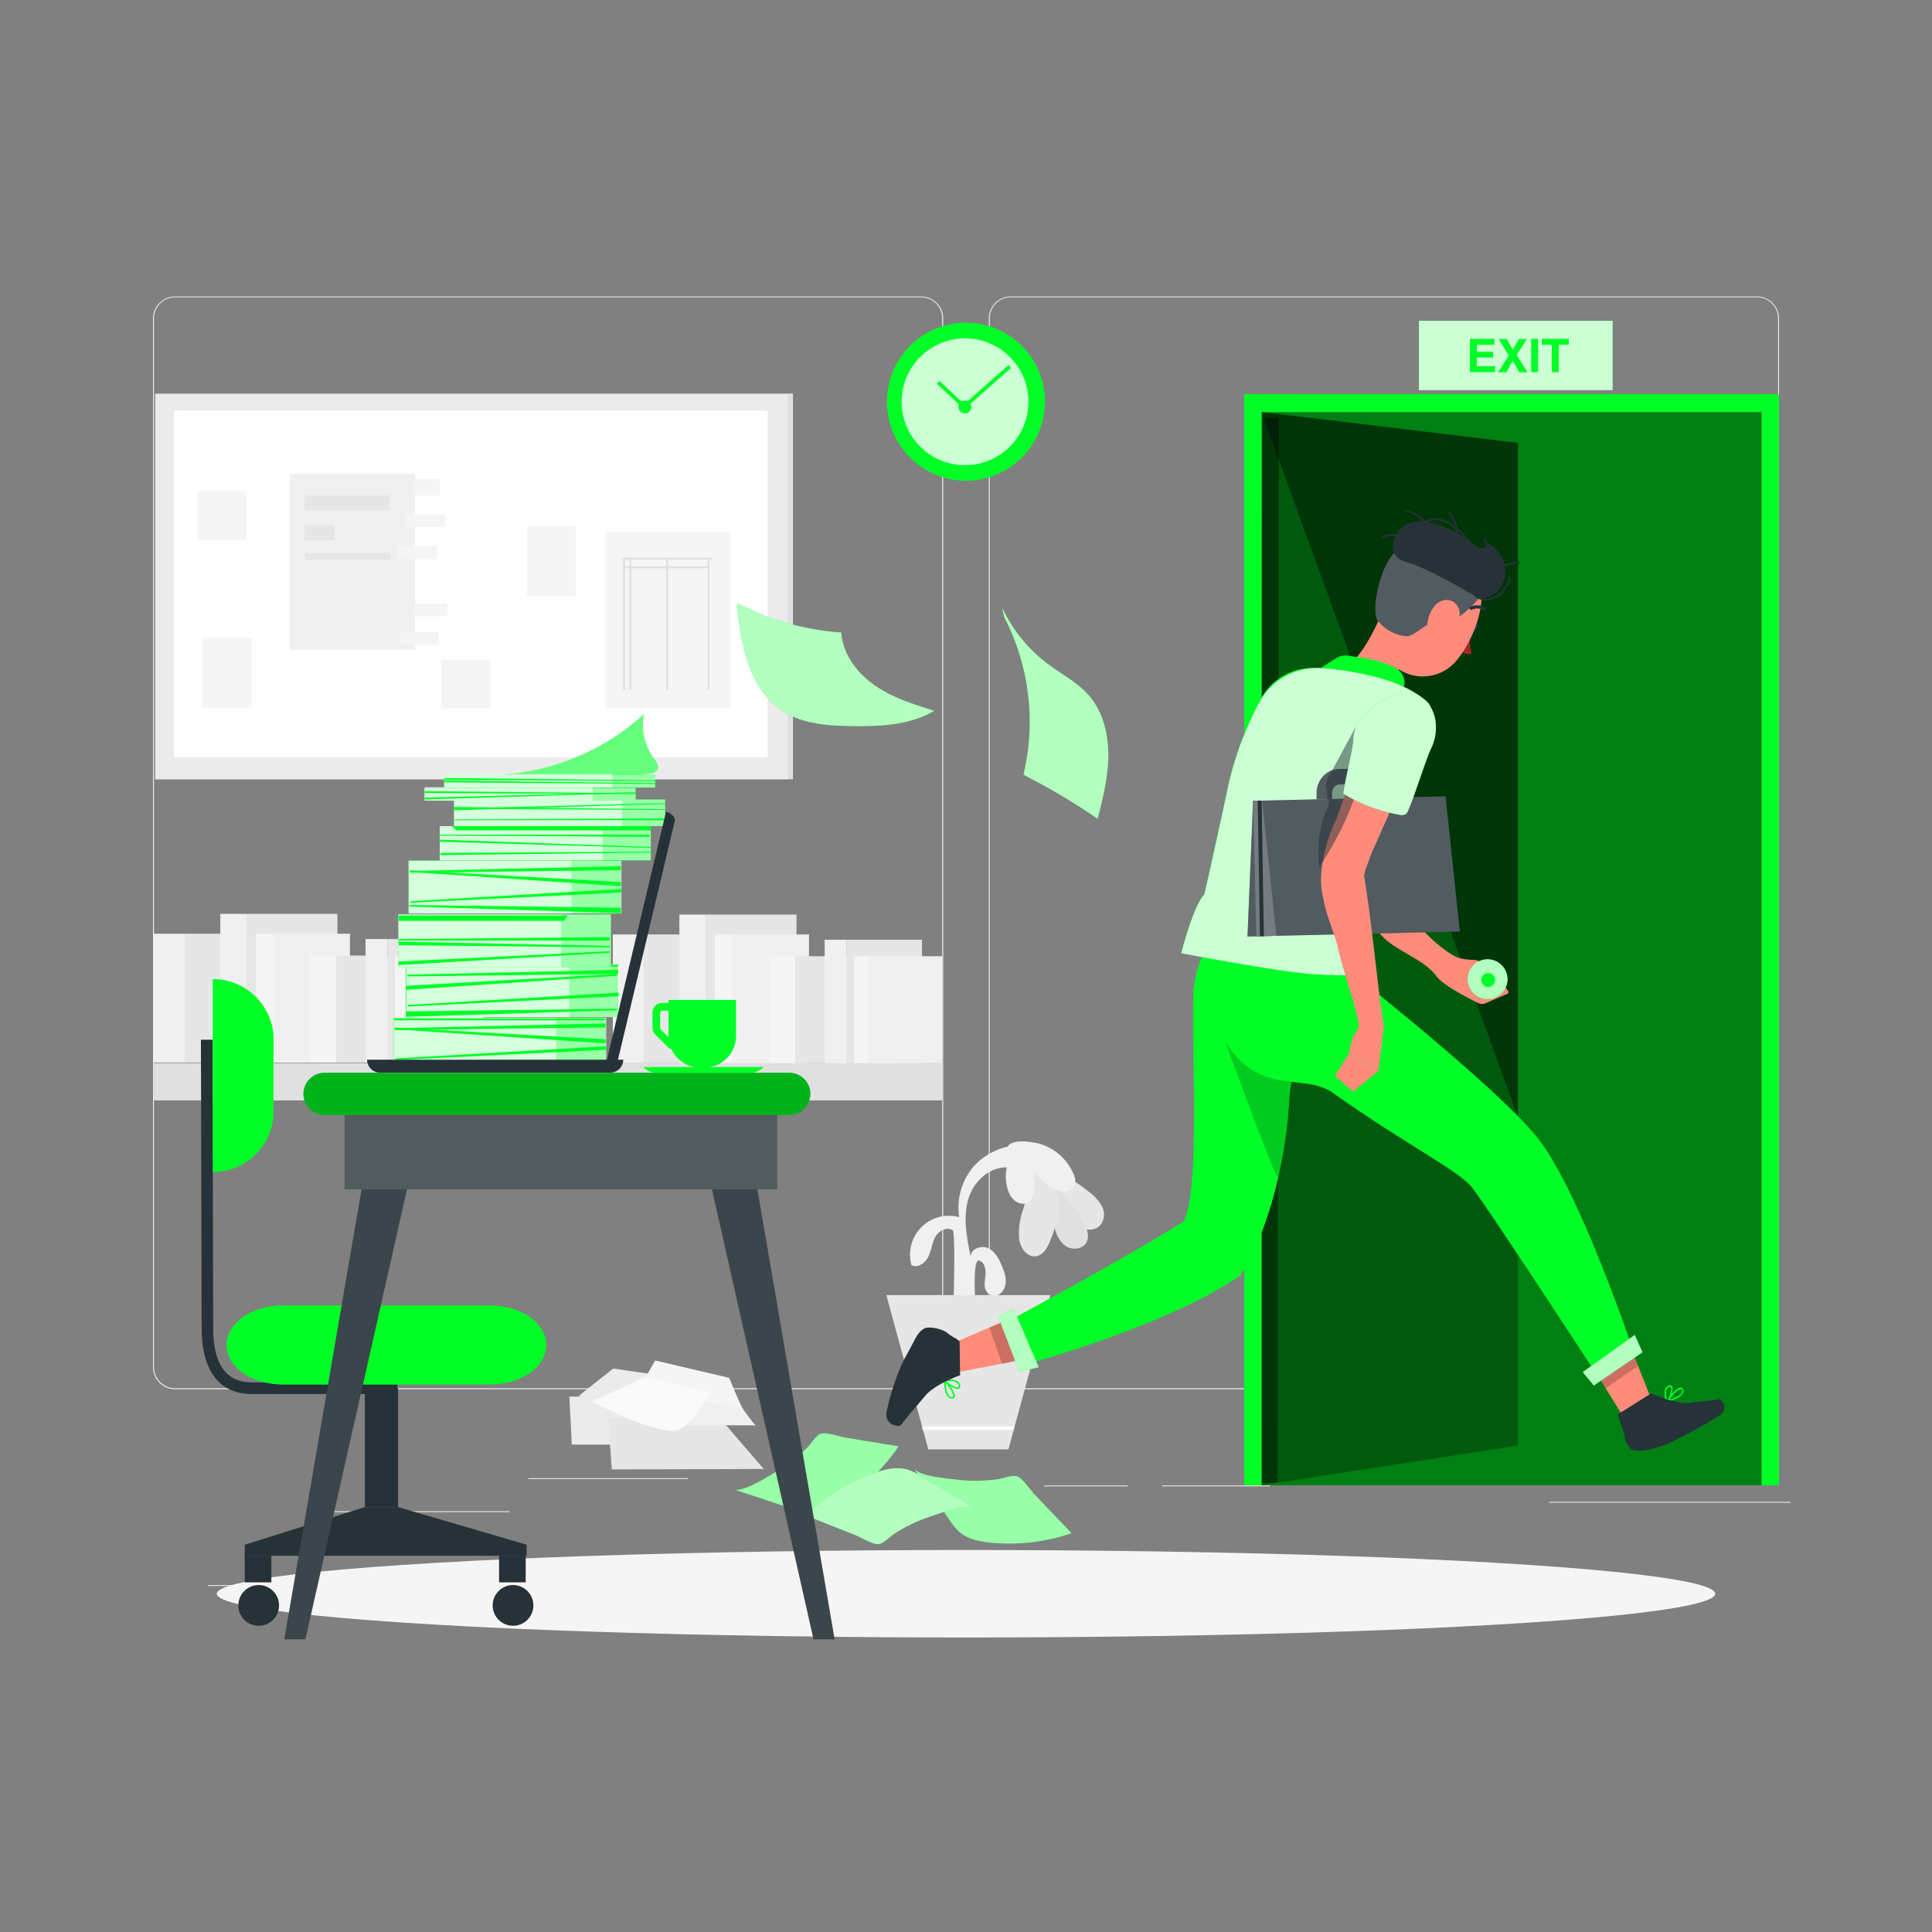 <svg xmlns="http://www.w3.org/2000/svg" viewBox="0 0 500 500"><rect x="0" y="0" width="500" height="500" fill="#808080" stroke="none"/><g id="freepik--background-complete--inject-103"><path d="M238.4,359.53H45.31a5.72,5.72,0,0,1-5.71-5.71V82.39a5.72,5.72,0,0,1,5.71-5.66H238.4a5.71,5.71,0,0,1,5.7,5.71h0V353.82A5.71,5.71,0,0,1,238.4,359.53ZM45.31,76.93a5.47,5.47,0,0,0-5.46,5.46V353.82a5.47,5.47,0,0,0,5.46,5.46H238.4a5.46,5.46,0,0,0,5.45-5.46V82.39a5.46,5.46,0,0,0-5.45-5.46Z" style="fill:#f0f0f0"></path><path d="M454.7,359.53H261.6a5.71,5.71,0,0,1-5.7-5.71V82.39a5.71,5.71,0,0,1,5.7-5.66H454.7a5.71,5.71,0,0,1,5.7,5.66V353.82A5.71,5.71,0,0,1,454.7,359.53ZM261.6,76.93a5.46,5.46,0,0,0-5.45,5.46V353.82a5.46,5.46,0,0,0,5.45,5.46H454.7a5.48,5.48,0,0,0,5.47-5.46V82.39a5.48,5.48,0,0,0-5.47-5.46Z" style="fill:#f0f0f0"></path><rect x="53.79" y="410.21" width="41.21" height="0.25" style="fill:#e0e0e0"></rect><rect x="222.78" y="408.21" width="10" height="0.25" style="fill:#e0e0e0"></rect><rect x="86.58" y="416.75" width="46.25" height="0.25" style="fill:#e0e0e0"></rect><rect x="301.7" y="410.08" width="27.93" height="0.25" style="fill:#e0e0e0"></rect><rect x="411.48" y="410.08" width="27.93" height="0.25" style="fill:#e0e0e0"></rect><rect x="136.72" y="382.55" width="41.33" height="0.25" style="fill:#e0e0e0"></rect><rect x="85.63" y="391.09" width="46.25" height="0.25" style="fill:#e0e0e0"></rect><rect x="270.25" y="384.42" width="21.6" height="0.25" style="fill:#e0e0e0"></rect><rect x="300.75" y="384.42" width="27.93" height="0.25" style="fill:#e0e0e0"></rect><rect x="400.94" y="388.65" width="62.44" height="0.25" style="fill:#e0e0e0"></rect><rect x="47.8" y="241.65" width="31.31" height="33.33" style="fill:#e6e6e6"></rect><rect x="39.78" y="241.65" width="8.02" height="33.33" style="fill:#f0f0f0"></rect><rect x="63.8" y="236.51" width="23.52" height="38.47" style="fill:#e6e6e6"></rect><rect x="57.01" y="236.51" width="6.8" height="38.47" style="fill:#f0f0f0"></rect><rect x="70.73" y="241.65" width="19.83" height="33.33" style="fill:#f0f0f0"></rect><rect x="66.2" y="241.65" width="4.53" height="33.33" style="fill:#f5f5f5"></rect><rect x="86.96" y="247.29" width="26.01" height="27.69" style="fill:#e6e6e6"></rect><rect x="80.3" y="247.29" width="6.66" height="27.69" style="fill:#f5f5f5"></rect><rect x="100.25" y="243.02" width="19.54" height="31.96" style="fill:#e6e6e6"></rect><rect x="94.61" y="243.02" width="5.65" height="31.96" style="fill:#f0f0f0"></rect><rect x="106.01" y="247.29" width="18.98" height="27.69" style="fill:#f0f0f0"></rect><rect x="102.24" y="247.29" width="3.76" height="27.69" style="fill:#f5f5f5"></rect><rect x="166.61" y="241.83" width="31.31" height="33.33" style="fill:#e6e6e6"></rect><rect x="158.59" y="241.83" width="8.02" height="33.33" style="fill:#f0f0f0"></rect><rect x="182.61" y="236.69" width="23.52" height="38.47" style="fill:#e6e6e6"></rect><rect x="175.82" y="236.69" width="6.8" height="38.47" style="fill:#f0f0f0"></rect><rect x="189.54" y="241.83" width="19.83" height="33.33" style="fill:#f0f0f0"></rect><rect x="185.01" y="241.83" width="4.53" height="33.33" style="fill:#f5f5f5"></rect><rect x="39.85" y="275.14" width="204" height="9.65" style="fill:#e0e0e0"></rect><rect x="205.77" y="247.47" width="26.01" height="27.69" style="fill:#e6e6e6"></rect><rect x="199.11" y="247.47" width="6.66" height="27.69" style="fill:#f5f5f5"></rect><rect x="219.06" y="243.2" width="19.54" height="31.96" style="fill:#e6e6e6"></rect><rect x="213.42" y="243.2" width="5.65" height="31.96" style="fill:#f0f0f0"></rect><rect x="224.82" y="247.47" width="18.98" height="27.69" style="fill:#f0f0f0"></rect><rect x="221.05" y="247.47" width="3.76" height="27.69" style="fill:#f5f5f5"></rect><rect x="40.17" y="101.88" width="163.83" height="99.83" style="fill:#ebebeb"></rect><rect x="204.02" y="101.84" width="1.2" height="99.83" style="fill:#e0e0e0"></rect><rect x="45.13" y="106.22" width="0.99" height="89.83" style="fill:#e0e0e0"></rect><rect x="45.03" y="106.22" width="153.63" height="89.83" style="fill:#fff"></rect><rect x="136.37" y="136.15" width="12.66" height="18.18" style="fill:#f5f5f5"></rect><rect x="52.43" y="164.96" width="12.66" height="18.18" style="fill:#f5f5f5"></rect><rect x="51.2" y="127.04" width="12.66" height="12.66" style="fill:#f5f5f5"></rect><rect x="114.17" y="170.76" width="12.66" height="12.66" style="fill:#f5f5f5"></rect><rect x="156.59" y="137.72" width="32.42" height="45.56" style="fill:#f5f5f5"></rect><rect x="161.03" y="144.31" width="23.29" height="0.5" style="fill:#e0e0e0"></rect><rect x="172.42" y="144.8" width="0.5" height="33.74" style="fill:#e0e0e0"></rect><rect x="183.12" y="144.8" width="0.5" height="33.74" style="fill:#e0e0e0"></rect><rect x="162.92" y="144.8" width="0.5" height="33.74" style="fill:#e0e0e0"></rect><rect x="161.25" y="144.8" width="0.5" height="33.74" style="fill:#e0e0e0"></rect><rect x="161.5" y="146.58" width="21.62" height="0.5" style="fill:#e0e0e0"></rect><rect x="106.69" y="121.12" width="4.28" height="9.98" transform="translate(-17.28 234.94) rotate(-90)" style="fill:#f5f5f5"></rect><rect x="109.12" y="152.85" width="3.33" height="9.98" transform="translate(-47.06 268.62) rotate(-90)" style="fill:#f5f5f5"></rect><rect x="74.99" y="122.57" width="32.42" height="45.56" style="fill:#f0f0f0"></rect><rect x="106.88" y="160.22" width="3.33" height="9.98" transform="translate(-56.66 273.75) rotate(-90)" style="fill:#f5f5f5"></rect><rect x="108.54" y="129.76" width="3.33" height="9.98" transform="translate(-24.54 244.96) rotate(-90)" style="fill:#f5f5f5"></rect><rect x="106.36" y="138.03" width="3.33" height="9.98" transform="translate(-35 251.04) rotate(-90)" style="fill:#f5f5f5"></rect><rect x="78.81" y="128.17" width="22.1" height="3.92" style="fill:#e6e6e6"></rect><polygon points="101.27 144.92 79.17 144.92 78.81 143.14 100.91 143.14 101.27 144.92" style="fill:#e6e6e6"></polygon><rect x="78.81" y="136.01" width="7.84" height="3.92" style="fill:#e6e6e6"></rect><path d="M273.19,303.21a33.23,33.23,0,0,1,8.3,5,12.08,12.08,0,0,1,3.62,3.85,4.53,4.53,0,0,1-.33,5c-1.41,1.57-4,1.44-5.81.35s-3-2.9-4.31-4.57c-1.94-2.52-9.64-7.81-9.85-10.48C267.47,301.55,270.64,302.24,273.19,303.21Z" style="fill:#e6e6e6"></path><path d="M272.86,317a7.84,7.84,0,0,0,2.73,5.33c1.66,1.21,4.35,1.12,5.46-.61s.23-4-.8-5.75a28.91,28.91,0,0,0-6.89-8.37C272.88,310.87,272.36,313.63,272.86,317Z" style="fill:#e0e0e0"></path><path d="M265.92,305.51a21,21,0,0,1-1.17,7.58,18.82,18.82,0,0,0-1,7.59c.32,2.32,2.14,4.82,4.44,4.43,1.59-.27,2.63-1.79,3.29-3.27,1.93-4.35,3.44-10.13,1.67-14.55-1.67-4.17-6.89-8-11.32-9.12C262.82,301,265.59,302.17,265.92,305.51Z" style="fill:#e6e6e6"></path><path d="M252.17,301.67A16.25,16.25,0,0,0,248.25,315a10.06,10.06,0,0,0-12.36,12.42c1.62.85,3.6-.58,4.39-2.24s.93-3.6,1.85-5.19,3.22-2.67,4.58-1.44c.72,7.83-.36,18.85.36,26.68.1-.51,6.15-.47,6.12-.6-.74-3.92-1.77-18.84.16-18.39,1.53.37,1.85,2.41,1.66,4s-.47,3.41.69,4.45a2.57,2.57,0,0,0,3.9-.73c1.3-2,.54-4.34-.32-6.37-.78-1.82-1.78-3.74-3.58-4.57s-4.48.21-4.5,2.19c-1-4.93-2-10.1-.59-14.93s6.22-9,11.13-8c2.41.51,6,2.57,7.74-.27,1.24-2,.06-3.39-1.69-4.39C262.81,294.68,255.59,297.87,252.17,301.67Z" style="fill:#f0f0f0"></path><path d="M260.55,302.27a10.65,10.65,0,0,0,.81,6.94c1,1.82,3.12,3,4.73,1.91,1.25-.87,1.7-2.76,1.72-4.46C267.91,300.24,262.47,291.79,260.55,302.27Z" style="fill:#f0f0f0"></path><path d="M269.34,296.1a13.71,13.71,0,0,1,8.51,7.8,3.69,3.69,0,0,1,0,3.46c-.86,1.23-2.71,1.17-4.11.64-3-1.12-5.09-3.63-7.39-5.79-1.53-1.44-6.74-3.12-5.6-5.39S267.52,295.54,269.34,296.1Z" style="fill:#f0f0f0"></path><polygon points="260.98 375.09 240.25 375.09 229.39 335.17 271.84 335.17 260.98 375.09" style="fill:#e6e6e6"></polygon><rect x="238.72" y="369.15" width="23.66" height="0.89" style="fill:#fff"></rect><polygon points="147.34 361.42 147.99 373.87 187.08 373.87 172.88 361.42 147.34 361.42" style="fill:#ebebeb"></polygon><polygon points="157.38 366.87 158.33 380.29 197.65 380.17 186.2 366.87 157.38 366.87" style="fill:#e6e6e6"></polygon><path d="M158.7,354.17l-8.95,7.1s29,5.26,28.34,5.19-1-9.61-1-9.61Z" style="fill:#ebebeb"></path><path d="M170.49,361.54l-2.23,7.33h27.36c-.45,0-5.46-7.17-5.46-7.17Z" style="fill:#f0f0f0"></path><path d="M169.56,352.09l-3.79,6.66,26.68,6.05c-.44-.11-3.73-8.21-3.73-8.21Z" style="fill:#f5f5f5"></path><path d="M167.12,356.29l-13.9,6.41s15.1,8.13,21.5,7.55c3.92-.36,9.21-9.86,9.21-9.86Z" style="fill:#fafafa"></path></g><g id="freepik--Shadows--inject-103"><ellipse id="freepik--Shadow--inject-103" cx="250" cy="412.46" rx="193.89" ry="11.32" style="fill:#f5f5f5"></ellipse></g><g id="freepik--paper-flying--inject-103"><path d="M226.43,177.4c-4.61-3.18-8.35-8.11-8.7-13.7A68.45,68.45,0,0,1,191,156.19l-.33.39c.61,5.11,1.23,10.26,2.92,15.11s4.59,9.45,8.89,12.28c5.23,3.43,11.84,3.86,18.1,3.94,7.28.09,14.93-.25,21.2-3.95C236.47,182.29,231,180.58,226.43,177.4Z" style="fill:#00FF27"></path><path d="M226.43,177.4c-4.61-3.18-8.35-8.11-8.7-13.7A68.45,68.45,0,0,1,191,156.19l-.33.39c.61,5.11,1.23,10.26,2.92,15.11s4.59,9.45,8.89,12.28c5.23,3.43,11.84,3.86,18.1,3.94,7.28.09,14.93-.25,21.2-3.95C236.47,182.29,231,180.58,226.43,177.4Z" style="fill:#fff;opacity:0.7"></path><path d="M286.83,195.51c0-5.55-1.39-11.3-5-15.5-2.94-3.38-7.05-5.49-10.65-8.17a38.6,38.6,0,0,1-11.81-14.55l.5,2.37a58.84,58.84,0,0,1,5,40.84,168.72,168.72,0,0,1,19.2,11.4C285.43,206.51,286.79,201.07,286.83,195.51Z" style="fill:#00FF27"></path><path d="M286.83,195.51c0-5.55-1.39-11.3-5-15.5-2.94-3.38-7.05-5.49-10.65-8.17a38.6,38.6,0,0,1-11.81-14.55l.5,2.37a58.84,58.84,0,0,1,5,40.84,168.72,168.72,0,0,1,19.2,11.4C285.43,206.51,286.79,201.07,286.83,195.51Z" style="fill:#fff;opacity:0.7"></path><path d="M190.06,385.48l15.06,5a16.15,16.15,0,0,0,4.14,1c2.85.17,5.57-1.13,8-2.61a49.65,49.65,0,0,0,15.29-14.56l-13.73-2.25c-1.57-.25-4.9-1.48-6.38-1-1.29.42-2.52,2.58-3.49,3.55a41.72,41.72,0,0,1-8.74,6.67C198.24,382.44,192.4,386.15,190.06,385.48Z" style="fill:#00FF27"></path><path d="M190.06,385.48l15.06,5a16.15,16.15,0,0,0,4.14,1c2.85.17,5.57-1.13,8-2.61a49.65,49.65,0,0,0,15.29-14.56l-13.73-2.25c-1.57-.25-4.9-1.48-6.38-1-1.29.42-2.52,2.58-3.49,3.55a41.72,41.72,0,0,1-8.74,6.67C198.24,382.44,192.4,386.15,190.06,385.48Z" style="fill:#fff;opacity:0.6"></path><path d="M236.61,380.12l9,13.08a16.84,16.84,0,0,0,2.71,3.29c2.17,1.85,5.12,2.45,8,2.73a49.48,49.48,0,0,0,21-2.43l-9.61-10.05c-1.1-1.15-3-4.14-4.49-4.65-1.28-.44-3.56.54-4.93.73a42.12,42.12,0,0,1-11,.08C245,382.61,238.08,382.06,236.61,380.12Z" style="fill:#00FF27"></path><path d="M236.61,380.12l9,13.08a16.84,16.84,0,0,0,2.71,3.29c2.17,1.85,5.12,2.45,8,2.73a49.48,49.48,0,0,0,21-2.43l-9.61-10.05c-1.1-1.15-3-4.14-4.49-4.65-1.28-.44-3.56.54-4.93.73a42.12,42.12,0,0,1-11,.08C245,382.61,238.08,382.06,236.61,380.12Z" style="fill:#fff;opacity:0.6"></path><path d="M252.28,390.27l-13.65-8.11a15.92,15.92,0,0,0-3.83-1.85c-2.75-.78-5.68-.08-8.38.85a49.61,49.61,0,0,0-18,11l12.94,5.11c1.47.58,4.47,2.49,6,2.34,1.35-.13,3-2,4.16-2.73a42.27,42.27,0,0,1,10-4.66C243.65,391.5,250.14,389.12,252.28,390.27Z" style="fill:#00FF27"></path><path d="M252.28,390.27l-13.65-8.11a15.92,15.92,0,0,0-3.83-1.85c-2.75-.78-5.68-.08-8.38.85a49.61,49.61,0,0,0-18,11l12.94,5.11c1.47.58,4.47,2.49,6,2.34,1.35-.13,3-2,4.16-2.73a42.27,42.27,0,0,1,10-4.66C243.65,391.5,250.14,389.12,252.28,390.27Z" style="fill:#fff;opacity:0.7"></path><path d="M130.25,200.38a133.59,133.59,0,0,0,37.94-.22,2.56,2.56,0,0,0,1.93-.91c.58-.95-.23-2.09-.89-3a14.52,14.52,0,0,1-2.58-11.41,60.57,60.57,0,0,1-33.81,15.37Z" style="fill:#00FF27"></path><path d="M130.25,200.38a133.59,133.59,0,0,0,37.94-.22,2.56,2.56,0,0,0,1.93-.91c.58-.95-.23-2.09-.89-3a14.52,14.52,0,0,1-2.58-11.41,60.57,60.57,0,0,1-33.81,15.37Z" style="fill:#fff;opacity:0.4"></path></g><g id="freepik--table-and-seat--inject-103"><path d="M55.09,303.3h0V253.41h0a15.7,15.7,0,0,1,15.7,15.7V287.6A15.7,15.7,0,0,1,55.09,303.3Z" style="fill:#00FF27"></path><path d="M102.86,360.78H65.19c-8.39,0-13-6-13-17L52,269.08h3l.17,74.68c0,9.3,3.37,14,10,14h37.67Z" style="fill:#263238"></path><path d="M126.9,358.28H73.1c-8,0-14.45-4.56-14.45-10.19h0c0-5.63,6.47-10.19,14.45-10.19h53.8c8,0,14.45,4.56,14.45,10.19h0C141.35,353.72,134.88,358.28,126.9,358.28Z" style="fill:#00FF27"></path><path d="M55.09,303.3h0V253.41h0a15.7,15.7,0,0,1,15.7,15.7V287.6A15.7,15.7,0,0,1,55.09,303.3Z" style="fill:#00FF27"></path><path d="M126.9,358.28H73.1c-8,0-14.45-4.56-14.45-10.19h0c0-5.63,6.47-10.19,14.45-10.19h53.8c8,0,14.45,4.56,14.45,10.19h0C141.35,353.72,134.88,358.28,126.9,358.28Z" style="fill:#00FF27"></path><rect x="94.42" y="359.28" width="8.6" height="30.75" style="fill:#263238"></rect><polygon points="63.34 399.77 94.42 390.03 103.03 390.03 136.29 399.77 136.29 402.62 63.34 402.62 63.34 399.77" style="fill:#263238"></polygon><rect x="63.34" y="402.62" width="6.89" height="6.89" style="fill:#263238"></rect><circle cx="66.95" cy="415.48" r="5.27" style="fill:#263238"></circle><rect x="129.16" y="402.62" width="6.89" height="6.89" style="fill:#263238"></rect><circle cx="132.77" cy="415.48" r="5.27" style="fill:#263238"></circle><polygon points="107.47 298.31 95.2 298.31 73.58 424.25 79.04 424.25 107.47 298.31" style="fill:#263238"></polygon><polygon points="107.47 298.31 95.2 298.31 73.58 424.25 79.04 424.25 107.47 298.31" style="fill:#fff;opacity:0.1"></polygon><polygon points="182.11 298.31 194.38 298.31 216 424.25 210.54 424.25 182.11 298.31" style="fill:#263238"></polygon><polygon points="182.11 298.31 194.38 298.31 216 424.25 210.54 424.25 182.11 298.31" style="fill:#fff;opacity:0.1"></polygon><rect x="89.18" y="288.56" width="111.92" height="19.25" style="fill:#263238"></rect><rect x="89.18" y="288.56" width="111.92" height="19.25" style="fill:#fff;opacity:0.2"></rect><path d="M204.26,288.56H84a5.46,5.46,0,0,1-5.47-5.46h0A5.47,5.47,0,0,1,84,277.63H204.26a5.46,5.46,0,0,1,5.46,5.47h0A5.45,5.45,0,0,1,204.26,288.56Z" style="fill:#00FF27"></path><path d="M204.26,288.56H84a5.46,5.46,0,0,1-5.47-5.46h0A5.47,5.47,0,0,1,84,277.63H204.26a5.46,5.46,0,0,1,5.46,5.47h0A5.45,5.45,0,0,1,204.26,288.56Z" style="opacity:0.3"></path></g><g id="freepik--Clock--inject-103"><circle cx="250" cy="103.98" r="20.45" transform="translate(101.48 330.36) rotate(-79.32)" style="fill:#00FF27"></circle><circle cx="249.75" cy="103.98" r="16.41" style="fill:#fff;opacity:0.8"></circle><path d="M251.37,105.34a1.66,1.66,0,1,1-1.66-1.67A1.66,1.66,0,0,1,251.37,105.34Z" style="fill:#00FF27"></path><polygon points="249.52 105.95 242.46 99.31 243.14 98.58 249.54 104.6 261.01 94.47 261.67 95.22 249.52 105.95" style="fill:#00FF27"></polygon></g><g id="freepik--Paper--inject-103"><rect x="101.78" y="263.38" width="54.95" height="13.66" transform="translate(258.51 540.42) rotate(180)" style="fill:#00FF27"></rect><rect x="101.96" y="263.44" width="54.95" height="13.66" transform="translate(258.87 540.53) rotate(180)" style="fill:#fff;opacity:0.6;isolation:isolate"></rect><rect x="101.78" y="263.44" width="42.18" height="13.66" transform="translate(245.74 540.53) rotate(180)" style="fill:#fff;opacity:0.6;isolation:isolate"></rect><polygon points="102.05 275.3 156.73 277 156.67 275.61 102.02 274.9 102.05 275.3" style="fill:#00FF27;isolation:isolate"></polygon><polygon points="156.73 268.98 102.13 265.91 102.13 266.37 156.73 270.02 156.73 268.98" style="fill:#00FF27;isolation:isolate"></polygon><polygon points="156.73 264.86 102.13 266.11 102.13 266.56 156.73 265.9 156.73 264.86" style="fill:#00FF27;isolation:isolate"></polygon><polygon points="156.89 271.67 102.28 274.33 102.28 273.93 156.89 270.76 156.89 271.67" style="fill:#00FF27;isolation:isolate"></polygon><polygon points="101.92 263.56 156.52 263.6 156.52 264.05 101.92 264.05 101.92 263.56" style="fill:#00FF27;isolation:isolate"></polygon><rect x="105.72" y="222.68" width="54.95" height="13.66" transform="translate(266.4 459.03) rotate(180)" style="fill:#00FF27"></rect><rect x="105.9" y="222.74" width="54.95" height="13.66" transform="translate(266.75 459.15) rotate(180)" style="fill:#fff;opacity:0.6;isolation:isolate"></rect><rect x="105.72" y="222.74" width="42.18" height="13.66" transform="translate(253.62 459.15) rotate(180)" style="fill:#fff;opacity:0.6;isolation:isolate"></rect><polygon points="105.99 234.61 160.68 236.31 160.61 234.92 105.96 234.21 105.99 234.61" style="fill:#00FF27;isolation:isolate"></polygon><polygon points="160.68 228.29 106.08 225.22 106.08 225.68 160.68 229.33 160.68 228.29" style="fill:#00FF27;isolation:isolate"></polygon><polygon points="160.68 224.16 106.08 225.41 106.08 225.86 160.68 225.2 160.68 224.16" style="fill:#00FF27;isolation:isolate"></polygon><polygon points="160.83 230.97 106.22 233.63 106.22 233.23 160.83 230.06 160.83 230.97" style="fill:#00FF27;isolation:isolate"></polygon><rect x="105.04" y="249.52" width="54.95" height="13.66" transform="translate(265.03 512.71) rotate(180)" style="fill:#00FF27"></rect><rect x="105.22" y="249.58" width="54.95" height="13.66" transform="translate(265.39 512.83) rotate(180)" style="fill:#fff;opacity:0.6;isolation:isolate"></rect><rect x="105.16" y="249.58" width="42.18" height="13.66" style="fill:#fff;opacity:0.6;isolation:isolate"></rect><polygon points="159.75 261.05 105.1 261.76 105.04 263.15 159.72 261.45 159.75 261.05" style="fill:#00FF27;isolation:isolate"></polygon><polygon points="105.39 249.7 159.99 249.75 159.99 250.2 105.39 250.2 105.39 249.7" style="fill:#00FF27;isolation:isolate"></polygon><polygon points="105.04 256.17 159.64 252.52 159.64 252.06 105.04 255.13 105.04 256.17" style="fill:#00FF27;isolation:isolate"></polygon><polygon points="159.99 251 105.39 252.25 105.39 252.7 159.99 252.04 159.99 251" style="fill:#00FF27;isolation:isolate"></polygon><polygon points="160.15 257.81 105.54 260.48 105.54 260.07 160.15 256.9 160.15 257.81" style="fill:#00FF27;isolation:isolate"></polygon><polygon points="158.09 236.64 103.16 236.92 103.08 250.31 158.09 250.31 158.09 236.64" style="fill:#00FF27"></polygon><rect x="103.14" y="236.64" width="54.95" height="13.66" transform="translate(261.23 486.95) rotate(180)" style="fill:#fff;opacity:0.6;isolation:isolate"></rect><rect x="103.08" y="236.64" width="42.18" height="13.66" style="fill:#fff;opacity:0.6;isolation:isolate"></rect><polygon points="146.91 236.92 103.16 236.92 103.16 238.31 145.97 238.31 146.91 236.92" style="fill:#00FF27;isolation:isolate"></polygon><polygon points="157.77 242.52 103.16 243.03 103.16 243.43 157.77 243.43 157.77 242.52" style="fill:#00FF27;isolation:isolate"></polygon><polygon points="103.16 248.84 157.77 246.18 157.77 246.58 103.16 249.75 103.16 248.84" style="fill:#00FF27;isolation:isolate"></polygon><polygon points="103.16 243.7 157.77 244.79 157.77 245.18 103.16 244.61 103.16 243.7" style="fill:#00FF27;isolation:isolate"></polygon><rect x="117.52" y="206.92" width="54.6" height="6.88" style="fill:#00FF27"></rect><rect x="117.52" y="206.92" width="54.6" height="6.88" style="fill:#fff;opacity:0.6;isolation:isolate"></rect><rect x="117.52" y="206.92" width="43.51" height="6.88" style="fill:#fff;opacity:0.6;isolation:isolate"></rect><polygon points="172.15 211.8 117.55 212.07 117.55 212.27 172.15 212.27 172.15 211.8" style="fill:#00FF27;isolation:isolate"></polygon><polygon points="117.55 209.23 172.15 207.84 172.15 208.05 117.55 209.7 117.55 209.23" style="fill:#00FF27;isolation:isolate"></polygon><polygon points="117.37 208.85 171.97 209.41 171.97 209.62 117.37 209.32 117.37 208.85" style="fill:#00FF27;isolation:isolate"></polygon><rect x="109.88" y="203.89" width="54.6" height="3.32" style="fill:#00FF27"></rect><rect x="109.88" y="203.92" width="54.6" height="3.29" style="fill:#fff;opacity:0.6;isolation:isolate"></rect><rect x="109.88" y="203.71" width="43.51" height="3.49" style="fill:#fff;opacity:0.6;isolation:isolate"></rect><polygon points="109.91 206.42 164.5 205.03 164.5 205.24 109.91 206.89 109.91 206.42" style="fill:#00FF27;isolation:isolate"></polygon><polygon points="109.91 204.75 164.5 205.31 164.5 205.52 109.91 205.22 109.91 204.75" style="fill:#00FF27;isolation:isolate"></polygon><rect x="114.96" y="200.51" width="54.6" height="3.32" style="fill:#00FF27"></rect><rect x="114.96" y="200.53" width="54.6" height="3.29" style="fill:#fff;opacity:0.6;isolation:isolate"></rect><rect x="114.96" y="200.33" width="43.51" height="3.49" style="fill:#fff;opacity:0.6;isolation:isolate"></rect><polygon points="114.99 202 169.61 202.67 169.6 202.88 114.98 202.47 114.99 202" style="fill:#00FF27;isolation:isolate"></polygon><polygon points="114.99 201.37 169.59 201.93 169.59 202.14 114.99 201.84 114.99 201.37" style="fill:#00FF27;isolation:isolate"></polygon><rect x="113.82" y="213.8" width="54.6" height="8.86" style="fill:#00FF27"></rect><rect x="113.82" y="213.8" width="54.6" height="8.86" style="fill:#fff;opacity:0.6;isolation:isolate"></rect><rect x="113.82" y="213.8" width="42.13" height="8.86" style="fill:#fff;opacity:0.6;isolation:isolate"></rect><polygon points="168.08 216.56 113.48 216.25 113.48 216.01 168.08 216.01 168.08 216.56" style="fill:#00FF27;isolation:isolate"></polygon><polygon points="113.85 217.84 168.45 219.44 168.45 219.2 113.85 217.3 113.85 217.84" style="fill:#00FF27;isolation:isolate"></polygon><polygon points="168.45 213.81 116.95 213.81 118.09 214.9 168.45 214.9 168.45 213.81" style="fill:#00FF27;isolation:isolate"></polygon><polygon points="114.04 221.29 168.64 220.63 168.64 220.4 114.04 220.74 114.04 221.29" style="fill:#00FF27;isolation:isolate"></polygon></g><g id="freepik--Laptop--inject-103"><path d="M157,274.56l15.37-64.49h0c1.08.25,2.52,1.33,2.26,2.41L159.75,275Z" style="fill:#263238"></path><path d="M95,274.25h66.3a0,0,0,0,1,0,0v0a3.34,3.34,0,0,1-3.34,3.34H98.29A3.34,3.34,0,0,1,95,274.25v0A0,0,0,0,1,95,274.25Z" style="fill:#263238"></path></g><g id="freepik--coffee-cup--inject-103"><path d="M168.86,262.08V266a2.49,2.49,0,0,0,.73,1.77l3.18,3.17a2.49,2.49,0,0,0,1,.61,8.15,8.15,0,0,0,7.38,4.72h1.19a8.14,8.14,0,0,0,8.14-8.15v-9.33H173v.76h-1.67A2.5,2.5,0,0,0,168.86,262.08Zm2,0a.5.5,0,0,1,.5-.5H173v6.57c0,.09,0,.18,0,.27l-2-2a.55.55,0,0,1-.15-.36Z" style="fill:#00FF27"></path><path d="M194.65,277.63H169.51a4.63,4.63,0,0,1-3-1.48h31.06A4.6,4.6,0,0,1,194.65,277.63Z" style="fill:#00FF27"></path></g><g id="freepik--Door--inject-103"><rect x="326.47" y="106.64" width="129.93" height="277.75" style="fill:#00FF27"></rect><rect x="326.47" y="106.64" width="129.93" height="277.75" style="opacity:0.5"></rect><polygon points="392.84 114.62 392.84 374.1 326.47 384.39 326.47 106.64 392.84 114.62" style="opacity:0.3"></polygon><polygon points="392.84 114.62 326.47 106.64 392.84 289.05 392.84 114.62" style="opacity:0.4"></polygon><rect x="190.82" y="243.75" width="275.63" height="4.32" transform="translate(82.34 574.25) rotate(-89.93)" style="opacity:0.4"></rect><path d="M322,102V384.39h4.5V106.64h129.4V384.39h4.5V102Z" style="fill:#00FF27"></path><rect x="367.23" y="83.03" width="50.11" height="17.94" style="fill:#00FF27"></rect><rect x="367.23" y="83.03" width="50.11" height="17.94" style="fill:#fff;opacity:0.8"></rect><path d="M380.4,96.31V87.69h6.34v1.53H382.2v1.83h4.21v1.48H382.2v2.25h4.74v1.53Z" style="fill:#00FF27"></path><path d="M390.45,92l-2.6-4.26H390l1.51,2.78,1.57-2.78h2.08l-2.63,4.12,2.81,4.5h-2.15l-1.69-3-1.69,3h-2.13Z" style="fill:#00FF27"></path><path d="M396.26,87.69h1.8v8.62h-1.8Z" style="fill:#00FF27"></path><path d="M401.6,89.22H399V87.69h7v1.53h-2.6v7.09h-1.8Z" style="fill:#00FF27"></path></g><g id="freepik--Character--inject-103"><path d="M363.37,171.82c-3.65,3.57-6.57,8-1.48,13.41,0,0,2.91,8.28-8.06,1.05-10-6.56-8.6-12-8.6-12,6-1.18,11.06-11.92,13.36-18.1Z" style="fill:#ff8b7b"></path><path d="M382.17,161c.41.21.5.91.2,1.55s-.88,1-1.29.76-.51-.89-.2-1.53S381.76,160.77,382.17,161Z" style="fill:#263238"></path><path d="M377.53,168.22s1.67,1.46,3.29,1a26.32,26.32,0,0,1-.44-7Z" style="fill:#a02724"></path><path d="M364.31,143.66a11.49,11.49,0,0,1,16.18,1.52c6.11,7,1.68,19.24-3.29,25.46a11.35,11.35,0,0,1-19.79-3.45c-2-6.05.27-10.62,3.48-18.74A11.59,11.59,0,0,1,364.31,143.66Z" style="fill:#ff8b7b"></path><path d="M364.12,164.65a10.54,10.54,0,0,1-7.64-4.15c-1.54-2,.16-13.34,4.7-17.83,4.39-4.32,8-4.69,14.23-2.06s10,9,8.9,11.8-7.49,8.62-9.34,8.4C372.82,157.34,366.62,164.74,364.12,164.65Z" style="fill:#263238"></path><path d="M364.12,164.65a10.54,10.54,0,0,1-7.64-4.15c-1.54-2,.16-13.34,4.7-17.83,4.39-4.32,8-4.69,14.23-2.06s10,9,8.9,11.8-7.49,8.62-9.34,8.4C372.82,157.34,366.62,164.74,364.12,164.65Z" style="fill:#fff;opacity:0.2"></path><path d="M363.71,145.36c-5.59-1.43-3.21-9,2-10.27,4.18-1,11.88,2.55,15.34,5.49s3.78,0,3.78,0a8.12,8.12,0,0,1,4.73,7.43c-.05,5.46-5.45,8.06-8,6.13C381.47,154.13,369.29,146.79,363.71,145.36Z" style="fill:#263238"></path><path d="M377.3,157c1.42,2.43-.68,5.9-2.58,7.54-2.11,1.82-4.94,1.56-5.28-1.33a8.7,8.7,0,0,1,1.69-6.2C372.79,154.83,375.87,154.55,377.3,157Z" style="fill:#ff8b7b"></path><path d="M380.87,157.79a3.49,3.49,0,0,1,3.07.09.41.41,0,1,0,.45-.69,4.26,4.26,0,0,0-3.84-.16h0a.41.41,0,0,0-.21.54.45.45,0,0,0,.19.22A.43.43,0,0,0,380.87,157.79Z" style="fill:#263238"></path><path d="M369.79,143.77l-.45-.23a7.63,7.63,0,0,0-5.73-11.08l.07-.5a8.15,8.15,0,0,1,6.11,11.81Z" style="fill:#263238"></path><path d="M372.41,145.29l-.2-.45a7.64,7.64,0,0,0,2.45-12.23l.36-.35a8.13,8.13,0,0,1-2.61,13Z" style="fill:#263238"></path><path d="M363.14,139.62a5.36,5.36,0,0,0-5.23-.35l-.22-.44a5.78,5.78,0,0,1,5.73.37Z" style="fill:#263238"></path><path d="M386.93,147.73l-.26-.43a13.84,13.84,0,0,1,6.51-1.92l0,.5A13.18,13.18,0,0,0,386.93,147.73Z" style="fill:#263238"></path><path d="M383.73,144a1.83,1.83,0,0,1-1.15-.4,4.74,4.74,0,0,1-.95-1.15l-.05-.09c-.49-.74-4.84-7.24-9.56-7.7a5.33,5.33,0,0,0-4.43,1.78l-.36-.35a5.81,5.81,0,0,1,4.84-1.93c4.95.49,9.43,7.16,9.92,7.92l.06.09a4.16,4.16,0,0,0,.84,1,1.38,1.38,0,0,0,1.2.24,1.33,1.33,0,0,0,.86-.61,2,2,0,0,0,0-1.48,3.92,3.92,0,0,0-1.19-1.52l.34-.37a4.48,4.48,0,0,1,1.33,1.73,2.49,2.49,0,0,1,0,1.88,1.77,1.77,0,0,1-1.16.85A2.23,2.23,0,0,1,383.73,144Z" style="fill:#263238"></path><path d="M381.5,154.2a.24.24,0,0,1,.35-.33,4,4,0,0,0,4,.82,6.55,6.55,0,0,0,4.6-5.2.25.25,0,0,1,.28-.19.24.24,0,0,1,.19.28,7.11,7.11,0,0,1-4.95,5.57,4.74,4.74,0,0,1-3.89-.44A3.07,3.07,0,0,1,381.5,154.2Z" style="fill:#263238"></path><g id="freepik--group--inject-103"><path d="M359.17,243.61c4.1,3.26,9.6,5,12.72,9.2,1.59,2.14,8.14,5.56,10.69,6.79a2.34,2.34,0,0,0,2,0c1.49-.66,4.33-1.91,5.53-2.4a.47.47,0,0,0,.19-.71l-2-2.68-5.15.36c.49-2.49,1.31-5.55-1.51-5.73-1.94-.13-3.78-.06-5.92-1.41-12.73-8-22.15-27.21-25-42-.7-3.59-1.22-7.35-3.22-10.42s-6-5.18-9.38-3.69C328.52,195.27,350,236.31,359.17,243.61Z" style="fill:#ff8b7b"></path><path d="M312.86,311.59c-9,7.27-50.93,29.76-50.93,29.76l5.88,11.07s35.5-9.82,53.55-22.57Z" style="fill:#00FF27"></path><path d="M321.05,329.9a65.14,65.14,0,0,0,5.71-11.57,101.83,101.83,0,0,0,4.07-13.73c.15-.66.29-1.34.44-2,.05-.26.1-.52.16-.79a124.22,124.22,0,0,0,2.33-18.49l1.31-10.89,2.81-23.51c-11.82-4.93-21.54-9.84-21.54-9.84s-7,7.43-7.46,17.83c-.58,14.37,1.87,51.11-2.63,59.38Z" style="fill:#00FF27"></path><path d="M306.25,316.26l14.8,13.64Z" style="fill:#00FF27"></path><path d="M263.09,340.51l-16.95,7.31s-.2,7.67,2.87,7.09c4.18-.79,17.74-3.44,17.74-3.44S268.83,353.71,263.09,340.51Z" style="fill:#ff8b7b"></path><path d="M244.6,359.9a14.71,14.71,0,0,1-.36-2.64.19.19,0,0,1,.12-.2.2.2,0,0,1,.22.05c.29.33,2.82,3.22,2.51,4.35a.66.66,0,0,1-.44.45,1.15,1.15,0,0,1-1-.14A3.25,3.25,0,0,1,244.6,359.9Zm.08-2.07c.16,1.88.59,3.21,1.14,3.62a.74.74,0,0,0,.69.08.23.23,0,0,0,.17-.17C246.87,360.73,245.67,359,244.68,357.83Z" style="fill:#00FF27"></path><path d="M244.24,357.29a.17.17,0,0,1,0-.12.2.2,0,0,1,.15-.13c.15,0,3.59-.5,4.07,1.34l.05.16c.09.53-.14.75-.35.85-.89.38-3.17-1.15-3.87-2Zm3.85,1.2c-.3-1.19-2.36-1.13-3.24-1.09.87.87,2.61,1.86,3.14,1.62,0,0,.18,0,.12-.42Z" style="fill:#00FF27"></path><polygon points="256.05 343.6 259.32 352.96 266.44 351.35 260.81 341.55 256.05 343.6" style="opacity:0.2"></polygon><path d="M248.34,347.18c-1.37-1.31-.91-.44-3.31-2.32-1.16-.91-4.66-1.75-5.9-1-1.92,1.1-2.51,3.36-4.45,6.69-2.53,4.35-4.53,11.3-5.25,15a2.84,2.84,0,0,0,2,3.3l.87.18a1,1,0,0,0,1-.4c2.78-3.59,3.36-4,6-7.24s9.18-5.47,9.18-5.47Z" style="fill:#263238"></path><path d="M268.8,353.82c0,.05-5,1.21-5,1.21l-5.5-14.39,4-2Z" style="fill:#00FF27"></path><g style="opacity:0.7"><path d="M268.8,353.82c0,.05-5,1.21-5,1.21l-5.5-14.39,4-2Z" style="fill:#fff"></path></g><path d="M408.5,348,420,366.46s8-2.46,6.82-5.65c-.74-2-3.49-8.68-5.47-14-.75-2-2.32-3.41-3.66-3.44C415.43,343.31,413,345,408.5,348Z" style="fill:#ff8b7b"></path><path d="M434,361.88a15,15,0,0,1-2.5.93.19.19,0,0,1-.23-.08.21.21,0,0,1,0-.23c.26-.35,2.53-3.45,3.7-3.39a.63.63,0,0,1,.53.33,1.13,1.13,0,0,1,.09,1A3.22,3.22,0,0,1,434,361.88Zm-2,.37c1.8-.56,3-1.27,3.28-1.89a.73.73,0,0,0-.07-.7.24.24,0,0,0-.2-.13C434.32,359.48,432.92,361,432,362.25Z" style="fill:#00FF27"></path><path d="M431.52,363.06a.25.25,0,0,1-.12,0,.18.18,0,0,1-.15-.13c-.08-.13-1.27-3.39.41-4.26l.15-.08c.5-.2.77,0,.9.16.57.78-.43,3.34-1.13,4.22Zm.33-4c-1.09.55-.59,2.54-.36,3.39.66-1,1.25-2.95.91-3.42,0,0-.1-.16-.44,0Z" style="fill:#00FF27"></path><path d="M418.75,366c.08,1.52,1.4,3.56,1.76,6,.17,1.17,1.12,3,2.23,3.29,1.73.43,3.4.12,6.37-.75,3.88-1.14,13.69-6.68,16.17-8.46a2.29,2.29,0,0,0,.63-3c-.15-.24-.29-.43-.41-.59a.83.83,0,0,0-.8-.32c-3.61.56-4.15.46-7.53.89s-9.84-2.46-9.84-2.46Z" style="fill:#263238"></path><polygon points="412.85 355.05 415.49 359.31 423.93 353.55 422.13 348.7 412.85 355.05" style="opacity:0.2"></polygon><path d="M339.38,243.5l-27.3,13.77s1.85,7.1,4.47,11.44c9.58,15.91,20.34,8.36,28.61,14.23,18.31,13,31.78,19.65,35.62,24.11,3,3.49,33.46,50.17,33.46,50.17l9-6s-13.91-41.71-24.86-56.1S339.38,243.5,339.38,243.5Z" style="fill:#00FF27"></path><path d="M330.83,304.68a136.37,136.37,0,0,0,3-20.59c.25-3.8.31-7.79-1.37-11.2a18.59,18.59,0,0,0-6.12-6.57c-2.69-1.92-13.9-8.69-11.53-2.76C316.75,268.5,330.45,306.39,330.83,304.68Z" style="opacity:0.2"></path><path d="M339.38,243.5l-27.3,13.77s1.85,7.1,4.47,11.44c9.58,15.91,20.34,8.36,28.61,14.23,18.31,13,31.78,19.65,35.62,24.11,3,3.49,33.46,50.17,33.46,50.17l9-6s-13.91-41.71-24.86-56.1S339.38,243.5,339.38,243.5Z" style="fill:#00FF27"></path><path d="M423.07,345.48s2,4.48,2,4.48l-12.59,8.61-2.87-3.48Z" style="fill:#00FF27"></path><path d="M423.07,345.48s2,4.48,2,4.48l-12.59,8.61-2.87-3.48Z" style="fill:#fff;opacity:0.7"></path><circle cx="384.98" cy="253.41" r="5.16" transform="translate(-72.14 312.29) rotate(-40.69)" style="fill:#00FF27"></circle><path d="M385.37,248.27a5.15,5.15,0,1,0,4.75,5.53A5.15,5.15,0,0,0,385.37,248.27Zm-.23,7.15a1.79,1.79,0,1,1,1.78-1.79A1.78,1.78,0,0,1,385.14,255.42Z" style="fill:#fff;opacity:0.7"></path><path d="M355.55,224.54a106.9,106.9,0,0,0-2.39,20.71l1.58,6.65-2.08.27-.32-1.5-.71-3.25-.7,3-.43,1.88a88.4,88.4,0,0,1-11.84-.31c-10.24-.95-33-5.33-33-5.33s3.29-12.67,6-15.17c1.49-6.57,3.49-15.55,5.75-26.14a84.31,84.31,0,0,1,9.15-24.93,15.21,15.21,0,0,1,13-7.55,63.84,63.84,0,0,1,11.08.71c9.09,1.49,18.32,6.64,19.38,9C372.16,187.19,358.29,213.29,355.55,224.54Z" style="fill:#00FF27"></path><polygon points="352.34 250.67 350.93 250.44 351.63 247.42 352.34 250.67" style="fill:#00FF27"></polygon><path d="M355.53,224.56a106,106,0,0,0-2.38,20.71l1.57,6.65-2.08.26-.32-1.49-.71-3.25-.7,3-.43,1.88a90.44,90.44,0,0,1-11.84-.31c-10.24-.95-32.94-5.33-32.94-5.33s3.28-12.67,6-15.18c1.5-6.57,3.49-15.54,5.75-26.14A86.44,86.44,0,0,1,326,181.6a16.94,16.94,0,0,1,14.87-8.7,61.13,61.13,0,0,1,9.85.72c9.08,1.49,18.31,6.64,19.37,9C372.14,187.2,358.27,213.31,355.53,224.56Z" style="fill:#fff;opacity:0.8"></path><path d="M341.8,172.89l3.95-2.52a4.54,4.54,0,0,1,3.13-.67c2.55.37,7.65.85,11.8,2.91,3.79,1.88,2.65,5.13,2.65,5.13S356.11,174,341.8,172.89Z" style="fill:#00FF27"></path></g><path d="M360,206.42l-4,.09,0-1.46a2.42,2.42,0,0,0-.66-1.63,1.73,1.73,0,0,0-1.3-.57l-7.45.17a1.79,1.79,0,0,0-1.27.63,2.4,2.4,0,0,0-.58,1.67l0,1.45-4,.09,0-1.45a6.37,6.37,0,0,1,1.57-4.39,5.74,5.74,0,0,1,4.19-2l7.45-.17a5.69,5.69,0,0,1,4.27,1.79,6.35,6.35,0,0,1,1.77,4.32Z" style="fill:#263238"></path><g style="opacity:0.2"><path d="M360,206.42l-4,.09,0-1.46a2.42,2.42,0,0,0-.66-1.63,1.73,1.73,0,0,0-1.3-.57l-7.45.17a1.79,1.79,0,0,0-1.27.63,2.4,2.4,0,0,0-.58,1.67l0,1.45-4,.09,0-1.45a6.37,6.37,0,0,1,1.57-4.39,5.74,5.74,0,0,1,4.19-2l7.45-.17a5.69,5.69,0,0,1,4.27,1.79,6.35,6.35,0,0,1,1.77,4.32Z" style="fill:#fff"></path></g><polygon points="324.3 207.25 322.85 242.37 330.32 242.19 326.64 207.19 324.3 207.25" style="fill:#263238"></polygon><polygon points="377.8 241.09 374.73 241.16 370.33 241.26 325.11 242.31 324.3 207.25 371.77 206.14 373.91 206.09 374.12 206.08 377.8 241.09" style="fill:#263238"></polygon><polygon points="377.8 241.09 374.73 241.16 370.33 241.26 325.11 242.31 324.3 207.25 371.77 206.14 373.91 206.09 374.12 206.08 377.8 241.09" style="fill:#fff;opacity:0.2"></polygon><polygon points="324.3 207.25 322.85 242.37 330.32 242.19 326.64 207.19 324.3 207.25" style="fill:#fff;opacity:0.2"></polygon><line x1="325.99" y1="207.21" x2="326.59" y2="242.28" style="fill:none"></line><rect x="325.79" y="207.21" width="1" height="35.08" transform="translate(-3.68 5.44) rotate(-0.95)" style="fill:#263238"></rect><path d="M357.11,183.07c-2,3.9-8.05,20.14-13.56,35a4.74,4.74,0,0,0,3.28,6.24l6.11,1c6.47-14.37,11.63-26.48,17.35-38.74C365.6,184,360.26,177,357.11,183.07Z" style="fill:#ff8b7b"></path><path d="M352.76,225c2.48,14.7,3.42,28.07,5.39,40.71l-6.48.27c-.25-4.76-3.74-13.13-5.63-21.46-.68-3-2.17-5.9-3.26-10.43-.81-3.37,1.6-7.94,4.87-9.1Z" style="fill:#ff8b7b"></path><path d="M355.89,264.48c-6.19-.5-6.69,8-6.69,8l7.57,4.63,1.35-11.38Z" style="fill:#ff8b7b"></path><polygon points="356.77 277.14 349.2 272.52 345.48 278.43 350.13 282.52 356.77 277.14" style="fill:#ff8b7b"></polygon><path d="M354.72,221.38l-9.26-8.65s-7.13,15-1.25,23.79c5,7.55,8-6.81,8-6.81l1.18-4.59Z" style="fill:#ff8b7b"></path><path d="M353.43,190.31a3.17,3.17,0,0,0-.71-2.21,1.25,1.25,0,0,0-1.79.11l.26-.7-7.35,13.58c-.53,1-1.07,2.17-.53,3.15.32.61-.09,2.07.4,2.56,1.47,1.46-3.44,4.68-2.38,17.79C349.32,212.52,353.88,199.76,353.43,190.31Z" style="fill:#263238;opacity:0.5"></path><path d="M362.37,179.7c-3.13.49-5.89,2.29-8.33,4.31a10.6,10.6,0,0,0-2.66,2.89,12.16,12.16,0,0,0-1.17,5c-.28,3-2.27,10.56-2.54,13.53a42.81,42.81,0,0,0,14.32,5.4,2.52,2.52,0,0,0,1.86-.16c1-.65,5-13.87,6.47-16.88C373.53,187.34,370.75,178.38,362.37,179.7Z" style="fill:#00FF27"></path><path d="M362.37,179.7c-3.13.49-5.89,2.29-8.33,4.31a10.6,10.6,0,0,0-2.66,2.89,12.16,12.16,0,0,0-1.17,5c-.28,3-2.27,10.56-2.54,13.53a42.81,42.81,0,0,0,14.32,5.4,2.52,2.52,0,0,0,1.86-.16c1-.65,5-13.87,6.47-16.88C373.53,187.34,370.75,178.38,362.37,179.7Z" style="fill:#fff;opacity:0.8"></path></g></svg>